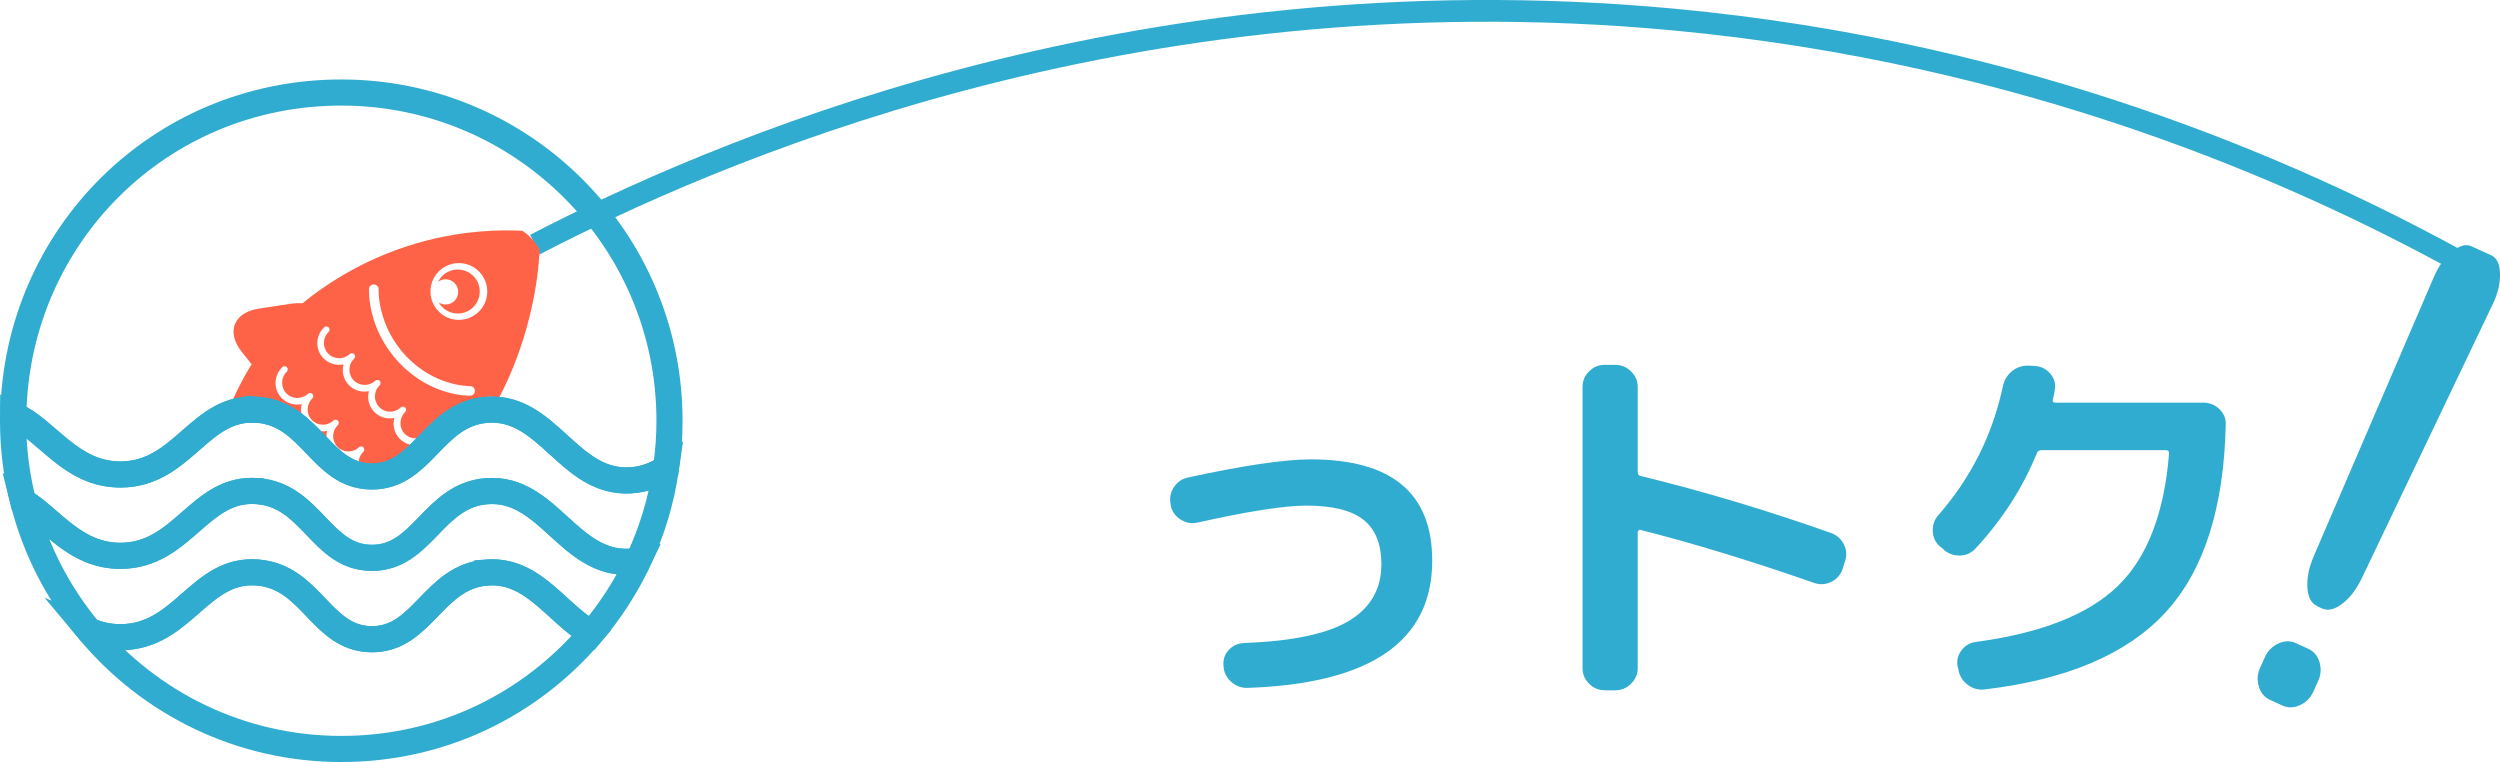 <?xml version="1.0" encoding="UTF-8"?>
<svg id="_レイヤー_1" data-name=" レイヤー 1" xmlns="http://www.w3.org/2000/svg" viewBox="0 0 287.23 87.55">
  <defs>
    <style>
      .cls-1 {
        stroke-width: 2.5px;
      }

      .cls-1, .cls-2 {
        fill: none;
        stroke: #30acd0;
        stroke-miterlimit: 10;
      }

      .cls-3 {
        fill: #30acd0;
      }

      .cls-4 {
        fill: tomato;
      }

      .cls-2 {
        stroke-width: 3px;
      }
    </style>
  </defs>
  <g>
    <path class="cls-1" d="M282.03,29.74c-18.08-9.88-49.03-23.7-89.8-27.5C129.26-3.62,81.05,17.96,61.48,28.09"/>
    <path class="cls-4" d="M54.33,35.33c-1.01,.96-2.61,.91-3.57-.1-.14-.15-.26-.32-.36-.49,.55,.37,1.3,.32,1.79-.15,.58-.55,.61-1.47,.06-2.05-.51-.54-1.34-.6-1.92-.16,.13-.26,.3-.5,.53-.72,1.01-.96,2.61-.91,3.57,.1,.96,1.01,.91,2.61-.1,3.57Z"/>
    <path class="cls-4" d="M28.82,41.99c-.81,1.32-1.5,2.67-2.11,4.02,.82-.24,1.71-.37,2.72-.29,4.13,.35,5.97,3.59,8.45,5.74-.36-.59-.47-1.3-.29-1.95-.82,.17-1.71-.07-2.33-.72s-.81-1.55-.59-2.36c-.82,.17-1.71-.07-2.33-.72-.95-1-.9-2.58,.1-3.53,.15-.14,.38-.13,.52,0,.14,.15,.13,.38,0,.52-.7,.66-.73,1.78-.07,2.48s1.78,.73,2.48,.07c.15-.14,.38-.13,.52,0,.14,.15,.13,.38,0,.52-.7,.67-.73,1.78-.07,2.48,.67,.7,1.78,.73,2.48,.07,.15-.14,.38-.13,.52,0,.14,.15,.13,.38,0,.52-.7,.66-.73,1.78-.07,2.48s1.78,.73,2.48,.07c.15-.14,.38-.13,.52,0,.14,.15,.13,.38,0,.52-.36,.34-.54,.79-.55,1.24,.42,.09,.86,.16,1.34,.16,2.14,.02,3.65-.93,5.01-2.16-.61-.04-1.2-.29-1.65-.77-.62-.65-.81-1.55-.59-2.36-.82,.17-1.71-.07-2.33-.72s-.81-1.55-.59-2.36c-.82,.17-1.71-.07-2.33-.72s-.81-1.55-.59-2.36c-.82,.17-1.71-.07-2.33-.72-.95-1-.9-2.58,.1-3.53,.15-.14,.38-.13,.52,0,.14,.15,.13,.38,0,.52-.7,.66-.73,1.78-.07,2.48s1.78,.73,2.48,.07c.15-.14,.38-.13,.52,0,.14,.15,.13,.38,0,.52-.7,.66-.73,1.78-.07,2.48,.67,.7,1.78,.73,2.48,.07,.15-.14,.38-.13,.52,0s.13,.38,0,.52c-.7,.66-.73,1.78-.07,2.48s1.78,.73,2.48,.07c.15-.14,.38-.13,.52,0,.14,.15,.13,.38,0,.52-.7,.67-.73,1.78-.07,2.48,.55,.58,1.4,.69,2.08,.35,1.99-2.02,3.88-4.33,7.31-4.57,.52-.04,1.01,0,1.49,.05,3.23-6.15,4.37-12.57,4.59-16.19l-.04,.04s.03-.06,.04-.08c.09-.15,.11-.51-.05-.9-.02-.05-.08-.19-.31-.5-.14-.19-.37-.5-.75-.86-.2-.19-.47-.42-.82-.65-2.8-.13-6.6,0-10.92,1.1-6.82,1.74-11.65,5.04-14.35,7.23-.37-.03-.78-.02-1.23,.04l-3.76,.57c-2.93,.44-3.81,2.7-1.96,5.01l1.1,1.38v.07Zm21.66-10.87c1.31-1.24,3.38-1.18,4.61,.13,1.24,1.31,1.18,3.38-.13,4.61-1.31,1.24-3.38,1.18-4.61-.13-1.24-1.31-1.18-3.38,.13-4.61Zm-8.09,2.08c.02-.31,.28-.54,.59-.52s.54,.28,.52,.58c0,.04-.18,4.13,3.16,7.66,3.33,3.52,7.29,3.44,7.33,3.44,.31,0,.56,.23,.57,.53,0,.17-.06,.32-.17,.42-.09,.09-.22,.15-.36,.15-.18,0-4.48,.11-8.17-3.79-3.68-3.89-3.47-8.3-3.46-8.49v.02Z"/>
    <path class="cls-2" d="M29.62,47.08c6.21,.52,7.24,7.61,13.06,7.66,5.91,.05,7.06-7.22,13.29-7.66,7.03-.49,9.34,8.49,16.44,8.11,1.62-.09,2.94-.63,4.11-1.4,.26-1.78,.4-3.6,.4-5.45,0-20.83-16.88-37.71-37.71-37.71S1.9,27.14,1.53,47.65c3.98,1.8,6.56,6.88,12.33,6.87,7.22-.02,9.07-8,15.77-7.43h-.01Z"/>
    <path class="cls-2" d="M72.42,64.54c-7.1,.38-9.42-8.6-16.44-8.11-6.23,.44-7.38,7.71-13.29,7.66-5.83-.05-6.85-7.13-13.06-7.66-6.7-.56-8.55,7.41-15.77,7.43-5.2,0-7.81-4.12-11.19-6.25,1.4,5.55,4.04,10.61,7.59,14.87,1.06,.45,2.24,.73,3.6,.73,7.22-.02,9.07-8,15.77-7.43,6.21,.52,7.24,7.61,13.06,7.66,5.91,.05,7.06-7.22,13.29-7.66,5.31-.37,7.93,4.67,11.96,6.99,2.14-2.52,3.96-5.31,5.39-8.33-.29,.05-.59,.09-.91,.11h0Z"/>
    <path class="cls-2" d="M29.62,56.43c6.21,.52,7.24,7.61,13.06,7.66,5.91,.05,7.06-7.22,13.29-7.66,7.03-.49,9.34,8.49,16.44,8.11,.31-.02,.61-.06,.91-.11,1.56-3.31,2.66-6.89,3.2-10.64-1.17,.77-2.5,1.31-4.11,1.4-7.1,.38-9.42-8.6-16.44-8.11-6.23,.44-7.38,7.71-13.29,7.66-5.83-.05-6.85-7.13-13.06-7.66-6.7-.56-8.55,7.41-15.77,7.43-5.77,0-8.35-5.07-12.33-6.87,0,.23-.02,.46-.02,.7,0,3.2,.4,6.3,1.15,9.27,3.38,2.13,5.99,6.26,11.19,6.25,7.22-.02,9.07-8,15.77-7.43h.01Z"/>
    <path class="cls-2" d="M55.97,65.78c-6.23,.44-7.38,7.71-13.29,7.66-5.83-.05-6.85-7.13-13.06-7.66-6.7-.56-8.55,7.41-15.77,7.43-1.36,0-2.54-.28-3.6-.73,6.92,8.29,17.32,13.57,28.96,13.57s21.8-5.16,28.72-13.29c-4.03-2.32-6.65-7.36-11.96-6.99h0Z"/>
    <path class="cls-3" d="M134.5,58.08v-.14c-.15-.69-.03-1.34,.36-1.95,.39-.6,.93-.98,1.63-1.13,6.4-1.39,11.1-2.08,14.12-2.08,9.29,0,13.94,3.88,13.94,11.63,0,9.26-7.06,14.13-21.18,14.62-.72,.03-1.37-.2-1.92-.7-.56-.5-.85-1.11-.88-1.83v-.04c-.06-.69,.14-1.29,.61-1.79s1.05-.76,1.74-.79c5.58-.21,9.61-1.06,12.08-2.56,2.47-1.49,3.71-3.66,3.71-6.49,0-2.32-.69-4.03-2.06-5.11-1.37-1.09-3.57-1.63-6.58-1.63-2.5,0-6.67,.65-12.49,1.95-.66,.15-1.3,.04-1.92-.34s-1-.91-1.15-1.61h-.01Z"/>
    <path class="cls-3" d="M184.36,79.3c-.69,0-1.29-.25-1.79-.75s-.75-1.09-.75-1.79V44.46c0-.69,.25-1.29,.75-1.79s1.09-.75,1.79-.75h1.22c.69,0,1.3,.25,1.81,.75s.77,1.09,.77,1.79v9.77c0,.27,.11,.42,.32,.45,7.18,1.75,14.48,3.94,21.9,6.56,.66,.24,1.15,.68,1.47,1.31s.35,1.3,.11,1.99l-.27,.86c-.24,.66-.67,1.15-1.29,1.45-.62,.3-1.26,.35-1.92,.14-7.15-2.5-13.82-4.54-20-6.11-.09-.03-.17,0-.23,.07-.06,.08-.09,.16-.09,.25v15.57c0,.69-.26,1.29-.77,1.79-.51,.5-1.12,.75-1.81,.75h-1.22Z"/>
    <path class="cls-3" d="M223.28,63.09l-.41-.32c-.51-.45-.78-1.03-.81-1.74-.03-.71,.18-1.32,.63-1.83,3.77-4.31,6.24-9.25,7.42-14.8,.15-.72,.5-1.31,1.06-1.76,.56-.45,1.2-.66,1.92-.63l.77,.04c.69,.06,1.27,.36,1.72,.91,.45,.54,.62,1.15,.5,1.81-.03,.3-.11,.68-.23,1.13-.06,.24,.05,.36,.32,.36h16.97c.72,0,1.34,.25,1.86,.75,.51,.5,.75,1.09,.72,1.79-.21,9.59-2.52,16.78-6.92,21.56s-11.33,7.73-20.77,8.85c-.72,.09-1.38-.09-1.97-.54-.59-.45-.94-1.04-1.06-1.76l-.09-.36c-.12-.66,.03-1.27,.45-1.83,.42-.56,.98-.88,1.67-.97,7.45-1,12.87-3.13,16.27-6.4,3.39-3.27,5.36-8.36,5.91-15.27,0-.24-.12-.36-.36-.36h-14.3c-.27,0-.45,.12-.54,.36-1.6,3.95-3.94,7.59-7.01,10.91-.48,.54-1.09,.82-1.81,.84s-1.36-.22-1.9-.7v-.04Z"/>
  </g>
  <path class="cls-3" d="M266.21,69.62c-.67-.3-1.04-1.01-1.11-2.1-.07-1.1,.17-2.3,.72-3.59l13.8-32.08c.53-1.24,1.22-2.22,2.09-2.93,.86-.71,1.61-.92,2.25-.62l2.26,1.03c.64,.29,.98,.99,1.01,2.11,.03,1.11-.24,2.28-.83,3.5l-15.06,31.51c-.61,1.27-1.35,2.24-2.23,2.91-.88,.67-1.65,.85-2.32,.55l-.59-.27v-.02Zm-1.01,4.92c.64,.29,1.07,.81,1.29,1.54,.22,.74,.17,1.46-.16,2.18l-.55,1.21c-.32,.72-.84,1.23-1.54,1.55s-1.37,.33-2.01,.04l-1.42-.65c-.64-.29-1.07-.8-1.29-1.54s-.17-1.46,.16-2.18l.55-1.21c.32-.71,.84-1.23,1.54-1.55s1.37-.33,2.01-.04l1.42,.65Z"/>
</svg>